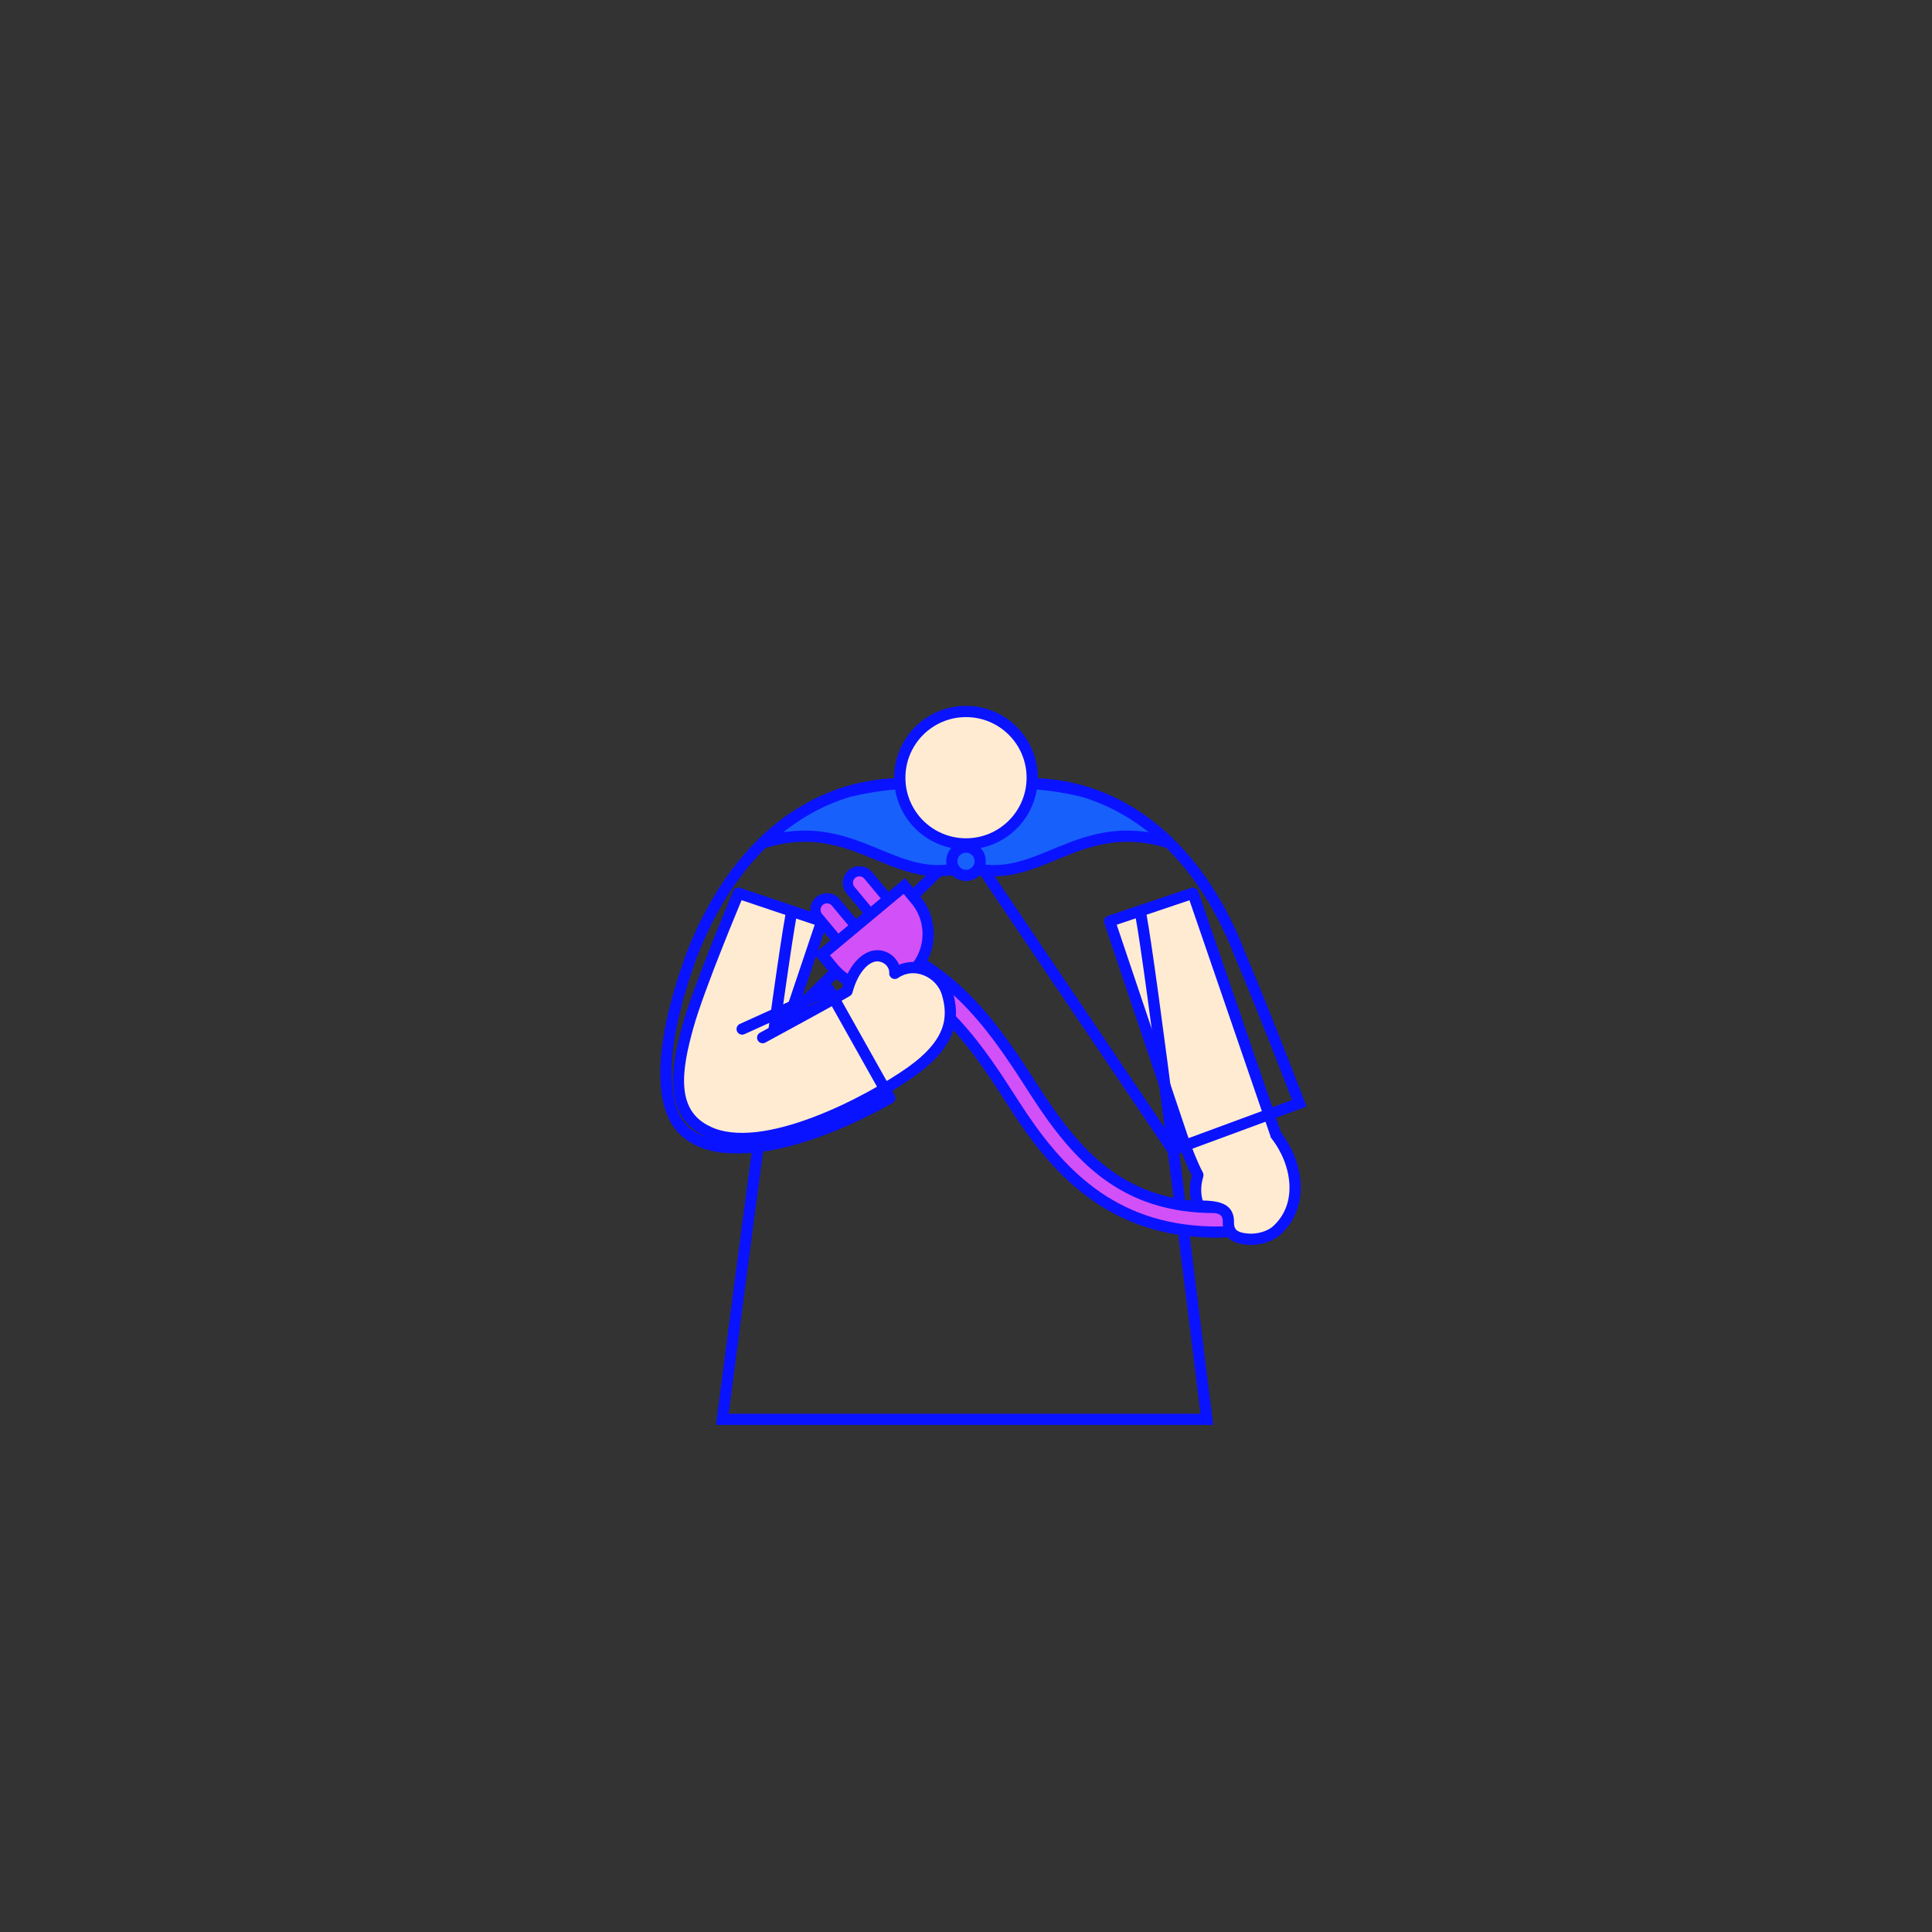 <svg class="tree-image-resource" viewBox="0 0 860 860" fill="none" xmlns="http://www.w3.org/2000/svg">
<rect x="0" y="0" width="860" height="860" fill="#333333" stroke="none"/>
<g clip-path="url(#clip0_137_3807)">
<path d="M337.862 493.13L365.822 410.08L328.702 397.59C328.702 397.59 311.042 439.41 306.152 457.17C301.262 474.93 297.302 495.25 314.972 503.67" fill="#FFEBD1"/>
<path d="M337.862 493.13L365.822 410.08L328.702 397.59C328.702 397.59 311.042 439.41 306.152 457.17C301.262 474.93 297.302 495.25 314.972 503.67" stroke="#0A13FF" stroke-width="5" stroke-linecap="round" stroke-linejoin="round"/>
<path d="M493.91 410.07L531.03 397.58L568.02 505.31C574.11 514.01 579.4 534.86 566.77 546.27C563.6 549.13 558.11 550.3 553.38 550.74C548.14 551.23 544.39 545.59 547.13 541.1C547.15 541.06 547.18 541.02 547.21 540.98C545.8 543.76 544.94 544.83 541.17 543.88C534.82 542.28 530.03 533.72 533.22 523.12C530.61 518.02 528.33 512.31 526.24 506.1L493.92 410.07H493.91Z" fill="#FFEBD1" stroke="#0A13FF" stroke-width="5" stroke-linecap="round" stroke-linejoin="round"/>
<path d="M430 375.64L345.31 458.72C345.31 458.72 352.65 498.34 339.49 506.78C327.39 514.54 308.89 510.25 302 500.34C299.19 496.31 288.42 479.53 307.48 426.26C330.88 364.8 373.06 348.94 400.15 348.94H427" class="fill"/>
<path d="M430 375.64L345.31 458.72C345.31 458.72 352.65 498.34 339.49 506.78C327.39 514.54 308.89 510.25 302 500.34C299.19 496.31 288.42 479.53 307.48 426.26C330.88 364.8 373.06 348.94 400.15 348.94H427" stroke="#0A13FF" stroke-width="5" stroke-miterlimit="10"/>
<path d="M430 375.64L522.07 511.88L578.39 491.09C578.39 491.09 563.66 452.59 552.52 426.25C529.12 364.79 486.94 348.93 459.85 348.93H433" class="fill"/>
<path d="M430 375.64L522.07 511.88L578.39 491.09C578.39 491.09 563.66 452.59 552.52 426.25C529.12 364.79 486.94 348.93 459.85 348.93H433" stroke="#0A13FF" stroke-width="5" stroke-miterlimit="10"/>
<path d="M503.769 390.84C496.419 372.78 486.459 354.73 429.999 354.73C373.539 354.73 363.569 372.78 356.229 390.84C343.929 421.07 335.449 533.65 335.449 533.65C365.039 537.95 400.679 539.89 429.999 539.76C459.319 539.9 494.959 537.95 524.549 533.65C524.549 533.65 516.069 421.07 503.769 390.84Z" class="fill"/>
<path d="M352.149 407.25C347.399 433 329.969 566.54 321.539 631.79H537.209C529.199 566.54 512.599 432.99 507.849 407.25" class="fill"/>
<path d="M352.149 407.25C347.399 433 329.969 566.54 321.539 631.79H537.209C529.199 566.54 512.599 432.99 507.849 407.25" stroke="#0A13FF" stroke-width="5" stroke-miterlimit="10"/>
<path d="M377.498 352.39C365.158 356.11 351.878 363.18 339.488 375.23C380.908 362.22 398.248 396.08 429.998 385.5L429.968 377.9L413.608 348.94H400.148C399.968 348.94 399.788 348.94 399.598 348.94C397.088 348.98 388.288 349.71 377.488 352.38L377.498 352.39Z" fill="#1860FC" stroke="#0A13FF" stroke-width="5" stroke-linecap="round" stroke-linejoin="round"/>
<path d="M482.5 352.39C494.84 356.11 508.12 363.18 520.51 375.23C479.09 362.22 461.75 396.08 430 385.5L430.03 377.9L446.39 348.94H459.85C460.03 348.94 460.21 348.94 460.4 348.94C462.91 348.98 471.71 349.71 482.51 352.38L482.5 352.39Z" fill="#1860FC" stroke="#0A13FF" stroke-width="5" stroke-linecap="round" stroke-linejoin="round"/>
<path d="M430.001 375.65C446.277 375.65 459.471 362.456 459.471 346.18C459.471 329.904 446.277 316.71 430.001 316.71C413.725 316.71 400.531 329.904 400.531 346.18C400.531 362.456 413.725 375.65 430.001 375.65Z" fill="#FFEBD1" stroke="#0A13FF" stroke-width="5" stroke-miterlimit="10"/>
<path d="M429.999 389.66C433.479 389.66 436.299 386.839 436.299 383.36C436.299 379.881 433.479 377.06 429.999 377.06C426.52 377.06 423.699 379.881 423.699 383.36C423.699 386.839 426.52 389.66 429.999 389.66Z" fill="#1860FC" stroke="#0A13FF" stroke-width="5" stroke-miterlimit="10"/>
<path d="M541.412 548.45C540.422 548.45 539.452 548.44 538.492 548.41C493.062 547.13 469.072 519.14 451.592 491.92C435.632 467.07 419.143 441.37 386.413 429.48L384.062 428.63L387.823 418.29L390.173 419.14C426.393 432.3 443.913 459.59 460.853 485.97C488.293 528.71 512.562 537.47 540.562 537.47C542.833 537.47 545.182 537.4 547.542 537.26L550.042 537.11L550.703 548.09L548.203 548.24C545.913 548.38 543.622 548.45 541.412 548.45Z" fill="#D250F7"/>
<path d="M389.321 421.5C424.741 434.37 442.031 461.3 458.751 487.33C477.911 517.17 499.271 539.98 540.561 539.98C542.881 539.98 545.251 539.91 547.691 539.76L548.051 545.75C545.781 545.89 543.561 545.95 541.421 545.95C540.461 545.95 539.501 545.94 538.571 545.91C495.941 544.71 472.731 520.19 453.711 490.57C437.531 465.37 420.801 439.31 387.281 427.13L389.331 421.49M386.341 415.08L384.631 419.78L382.581 425.42L380.871 430.12L385.571 431.83C417.501 443.43 433.771 468.77 449.501 493.27C461.261 511.59 472.001 523.82 484.311 532.92C499.901 544.44 517.601 550.32 538.431 550.91C539.421 550.94 540.421 550.95 541.431 550.95C543.681 550.95 546.021 550.88 548.361 550.74L553.351 550.44L553.051 545.45L552.691 539.46L552.391 534.47L547.401 534.77C545.081 534.91 542.781 534.98 540.571 534.98C522.481 534.98 507.351 530.35 494.321 520.81C487.191 515.6 477.191 506.78 462.971 484.63C445.801 457.89 428.051 430.24 391.041 416.8L386.341 415.09V415.08Z" fill="#0A13FF"/>
<path d="M386.483 389.671C384.67 387.494 381.435 387.199 379.258 389.012C377.081 390.825 376.786 394.06 378.599 396.237L392.461 412.88C394.275 415.057 397.509 415.352 399.686 413.539C401.863 411.726 402.158 408.491 400.345 406.314L386.483 389.671Z" fill="#D250F7" stroke="#0A13FF" stroke-width="4.54" stroke-miterlimit="10"/>
<path d="M372.054 401.699C370.24 399.522 367.006 399.227 364.829 401.041C362.652 402.854 362.357 406.088 364.17 408.265L378.032 424.909C379.845 427.086 383.08 427.381 385.257 425.568C387.434 423.755 387.729 420.52 385.915 418.343L372.054 401.699Z" fill="#D250F7" stroke="#0A13FF" stroke-width="4.54" stroke-miterlimit="10"/>
<path d="M365.895 424.918L402.547 394.391L407.635 400.499C416.057 410.612 414.684 425.667 404.572 434.089C394.46 442.511 379.404 441.138 370.982 431.026L365.895 424.918Z" fill="#D250F7" stroke="#0A13FF" stroke-width="5" stroke-miterlimit="10"/>
<path d="M314.961 503.66C339.481 515.72 387.661 489.86 405.621 477.07C423.581 464.28 424.941 452.93 421.611 441.97C418.791 432.69 407.101 427.18 398.311 433.29C398.561 430.18 396.471 426.94 392.761 425.78C386.511 423.82 379.871 430.49 377.051 441.2C372.161 444.18 339.491 461.89 339.491 461.89" fill="#FFEBD1"/>
<path d="M314.961 503.66C339.481 515.72 387.661 489.86 405.621 477.07C423.581 464.28 424.941 452.93 421.611 441.97C418.791 432.69 407.101 427.18 398.311 433.29C398.561 430.18 396.471 426.94 392.761 425.78C386.511 423.82 379.871 430.49 377.051 441.2C372.161 444.18 339.491 461.89 339.491 461.89" stroke="#0A13FF" stroke-width="5" stroke-linecap="round" stroke-linejoin="round"/>
<path d="M568.02 505.31C577.48 517.37 580.92 536.35 568.29 547.75C565.12 550.61 559.77 551.94 555.46 551.6C550.21 551.19 546.72 549.44 546.8 544.11C546.88 538.78 543.95 536.82 533.61 536.87C532.02 533.2 531.62 528.41 533.21 523.11" fill="#FFEBD1"/>
<path d="M568.02 505.31C577.48 517.37 580.92 536.35 568.29 547.75C565.12 550.61 559.77 551.94 555.46 551.6C550.21 551.19 546.72 549.44 546.8 544.11C546.88 538.78 543.95 536.82 533.61 536.87C532.02 533.2 531.62 528.41 533.21 523.11" stroke="#0A13FF" stroke-width="5" stroke-linecap="round" stroke-linejoin="round"/>
<path d="M330.36 458.06L369.01 440.56L396.08 488.78C396.08 488.78 336.46 524.39 307.02 505.31" class="fill"/>
<path d="M330.36 458.06L369.01 440.56L396.08 488.78C396.08 488.78 336.46 524.39 307.02 505.31" stroke="#0A13FF" stroke-width="5" stroke-linecap="round" stroke-linejoin="round"/>
<path d="M328.789 453.332L320.105 457.161L324.034 466.073L332.718 462.245L328.789 453.332Z" class="fill"/>
</g>
<defs>
<clipPath id="clip0_137_3807">
<rect width="100%" height="100%" class="fill"/>
</clipPath>
</defs>
</svg>
